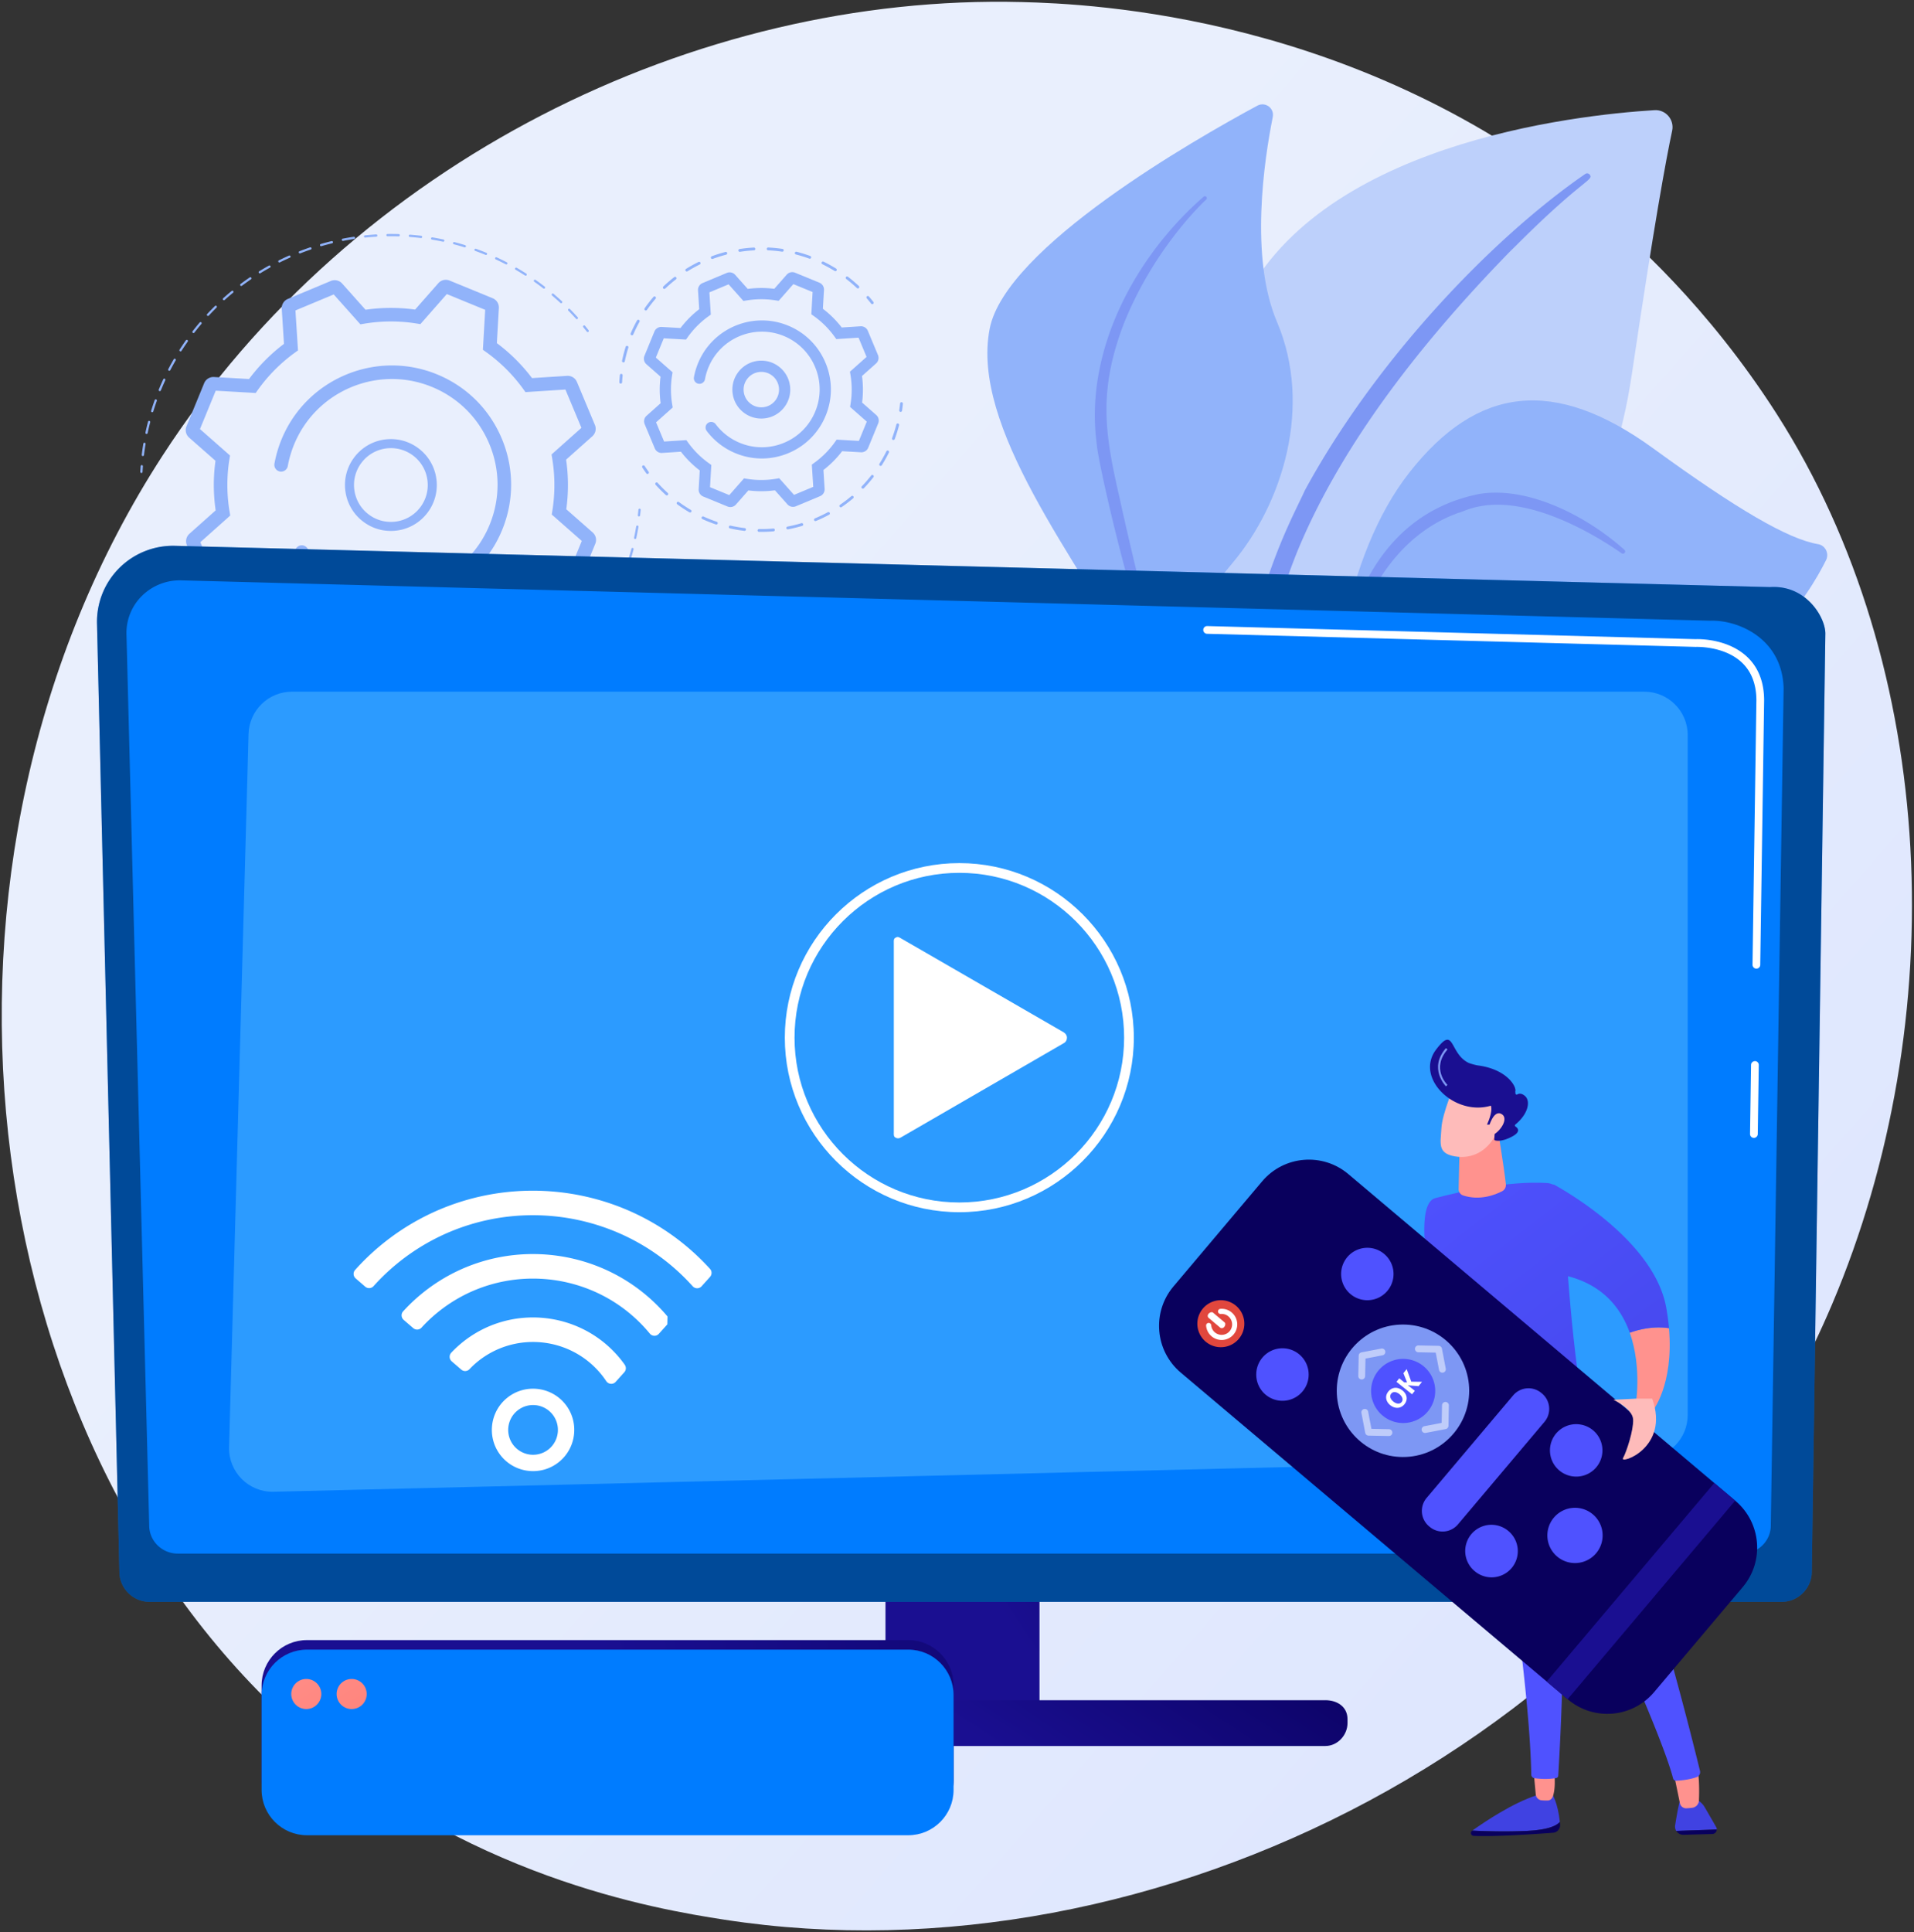 <svg xmlns="http://www.w3.org/2000/svg" width="538" height="543" viewBox="0 0 538 543"><rect x="0" y="0" width="538" height="543" fill="#333333" stroke="none"/><defs><linearGradient id="6yuxa" x1="583.43" x2="180.34" y1="549.84" y2="197.14" gradientUnits="userSpaceOnUse"><stop offset="0" stop-color="#dae3fe"/><stop offset="1" stop-color="#e9effd"/></linearGradient><linearGradient id="6yuxb" x1="348.63" x2="283.11" y1="412.99" y2="455.11" gradientUnits="userSpaceOnUse"><stop offset="0" stop-color="#09005d"/><stop offset="1" stop-color="#1a0f91"/></linearGradient><linearGradient id="6yuxc" x1="317.69" x2="269.72" y1="414.14" y2="485.12" gradientUnits="userSpaceOnUse"><stop offset="0" stop-color="#09005d"/><stop offset="1" stop-color="#1a0f91"/></linearGradient><linearGradient id="6yuxd" x1="2272.46" x2="2297.72" y1="377.13" y2="444.06" gradientUnits="userSpaceOnUse"><stop offset="0" stop-color="#febbba"/><stop offset="1" stop-color="#ff928e"/></linearGradient><linearGradient id="6yuxe" x1="-910.27" x2="-927.27" y1="359.12" y2="428.29" gradientUnits="userSpaceOnUse"><stop offset="0" stop-color="#cb236d"/><stop offset="1" stop-color="#4c246d"/></linearGradient><linearGradient id="6yuxf" x1="-840.4" x2="-815.33" y1="509.5" y2="509.5" gradientUnits="userSpaceOnUse"><stop offset="0" stop-color="#4f52ff"/><stop offset="1" stop-color="#4042e2"/></linearGradient><linearGradient id="6yuxg" x1="-777.57" x2="-766.65" y1="26.07" y2="-79.08" gradientUnits="userSpaceOnUse"><stop offset="0" stop-color="#09005d"/><stop offset="1" stop-color="#1a0f91"/></linearGradient><linearGradient id="6yuxh" x1="-883.8" x2="-872.07" y1="509.56" y2="509.56" gradientUnits="userSpaceOnUse"><stop offset="0" stop-color="#4f52ff"/><stop offset="1" stop-color="#4042e2"/></linearGradient><linearGradient id="6yuxi" x1="-827.84" x2="-816.92" y1="18.46" y2="-87.19" gradientUnits="userSpaceOnUse"><stop offset="0" stop-color="#09005d"/><stop offset="1" stop-color="#1a0f91"/></linearGradient><linearGradient id="6yuxj" x1="-880.43" x2="-872.81" y1="501.47" y2="501.47" gradientUnits="userSpaceOnUse"><stop offset="0" stop-color="#febbba"/><stop offset="1" stop-color="#ff928e"/></linearGradient><linearGradient id="6yuxk" x1="-839.88" x2="-833.53" y1="500.97" y2="500.97" gradientUnits="userSpaceOnUse"><stop offset="0" stop-color="#febbba"/><stop offset="1" stop-color="#ff928e"/></linearGradient><linearGradient id="6yuxl" x1="2333.26" x2="2335.15" y1="482.29" y2="365.48" gradientUnits="userSpaceOnUse"><stop offset="0" stop-color="#4f52ff"/><stop offset="1" stop-color="#4042e2"/></linearGradient><linearGradient id="6yuxm" x1="-824.05" x2="-850.04" y1="403.38" y2="436.94" gradientUnits="userSpaceOnUse"><stop offset="0" stop-color="#09005d"/><stop offset="1" stop-color="#1a0f91"/></linearGradient><linearGradient id="6yuxn" x1="395.45" x2="489.65" y1="328.45" y2="450.44" gradientUnits="userSpaceOnUse"><stop offset="0" stop-color="#4f52ff"/><stop offset="1" stop-color="#4042e2"/></linearGradient><linearGradient id="6yuxo" x1="-820.62" x2="-817.49" y1="343.1" y2="323.82" gradientUnits="userSpaceOnUse"><stop offset="0" stop-color="#febbba"/><stop offset="1" stop-color="#ff928e"/></linearGradient><linearGradient id="6yuxp" x1="-810.91" x2="-831.15" y1="311.84" y2="327.31" gradientUnits="userSpaceOnUse"><stop offset="0" stop-color="#febbba"/><stop offset="1" stop-color="#ff928e"/></linearGradient><linearGradient id="6yuxq" x1="2290.24" x2="2280.6" y1="119.39" y2="76.3" gradientUnits="userSpaceOnUse"><stop offset="0" stop-color="#febbba"/><stop offset="1" stop-color="#ff928e"/></linearGradient><linearGradient id="6yuxr" x1="415.95" x2="510.15" y1="312.63" y2="434.61" gradientUnits="userSpaceOnUse"><stop offset="0" stop-color="#4f52ff"/><stop offset="1" stop-color="#4042e2"/></linearGradient><linearGradient id="6yuxs" x1="2060.59" x2="2085.86" y1="98.12" y2="165.01" gradientUnits="userSpaceOnUse"><stop offset="0" stop-color="#febbba"/><stop offset="1" stop-color="#ff928e"/></linearGradient><linearGradient id="6yuxt" x1="-928.65" x2="-910.4" y1="298.76" y2="322.24" gradientUnits="userSpaceOnUse"><stop offset="0" stop-color="#09005d"/><stop offset="1" stop-color="#1a0f91"/></linearGradient><linearGradient id="6yuxu" x1="-811.35" x2="-831.56" y1="308.55" y2="324.03" gradientUnits="userSpaceOnUse"><stop offset="0" stop-color="#febbba"/><stop offset="1" stop-color="#ff928e"/></linearGradient><linearGradient id="6yuxv" x1="-666.77" x2="-653.69" y1="1102.5" y2="1402.4" gradientUnits="userSpaceOnUse"><stop offset="0" stop-color="#09005d"/><stop offset="1" stop-color="#1a0f91"/></linearGradient><linearGradient id="6yuxw" x1="-643.69" x2="-642.73" y1="1129.24" y2="1151.45" gradientUnits="userSpaceOnUse"><stop offset="0" stop-color="#e1473d"/><stop offset="1" stop-color="#e9605a"/></linearGradient><linearGradient id="6yuxx" x1="-659.73" x2="-658" y1="1178.41" y2="1203.16" gradientUnits="userSpaceOnUse"><stop offset="0" stop-color="#4f52ff"/><stop offset="1" stop-color="#4042e2"/></linearGradient><linearGradient id="6yuxy" x1="-611.07" x2="-608.96" y1="1192.08" y2="1216.78" gradientUnits="userSpaceOnUse"><stop offset="0" stop-color="#4f52ff"/><stop offset="1" stop-color="#4042e2"/></linearGradient><linearGradient id="6yuxz" x1="1042.03" x2="1066.58" y1="1663.38" y2="1666.88" gradientUnits="userSpaceOnUse"><stop offset="0" stop-color="#4f52ff"/><stop offset="1" stop-color="#4042e2"/></linearGradient><linearGradient id="6yuxA" x1="-643.88" x2="-642.8" y1="1227.58" y2="1252.35" gradientUnits="userSpaceOnUse"><stop offset="0" stop-color="#4f52ff"/><stop offset="1" stop-color="#4042e2"/></linearGradient><linearGradient id="6yuxB" x1="-662.63" x2="-661.67" y1="1210.81" y2="1232.96" gradientUnits="userSpaceOnUse"><stop offset="0" stop-color="#4f52ff"/><stop offset="1" stop-color="#4042e2"/></linearGradient><linearGradient id="6yuxC" x1="-662.35" x2="-661.21" y1="1242.21" y2="1268.33" gradientUnits="userSpaceOnUse"><stop offset="0" stop-color="#4f52ff"/><stop offset="1" stop-color="#4042e2"/></linearGradient><linearGradient id="6yuxD" x1="616.09" x2="540.9" y1="407.6" y2="426.81" gradientUnits="userSpaceOnUse"><stop offset="0" stop-color="#09005d"/><stop offset="1" stop-color="#1a0f91"/></linearGradient><linearGradient id="6yuxE" x1="405.76" x2="459.56" y1="389.53" y2="383.29" gradientUnits="userSpaceOnUse"><stop offset="0" stop-color="#4f52ff"/><stop offset="1" stop-color="#4042e2"/></linearGradient><linearGradient id="6yuxF" x1="2335.75" x2="2364.68" y1="386.69" y2="428.49" gradientUnits="userSpaceOnUse"><stop offset="0" stop-color="#febbba"/><stop offset="1" stop-color="#ff928e"/></linearGradient><linearGradient id="6yuxG" x1="379.08" x2="173.21" y1="444.79" y2="486.51" gradientUnits="userSpaceOnUse"><stop offset="0" stop-color="#09005d"/><stop offset="1" stop-color="#1a0f91"/></linearGradient><linearGradient id="6yuxH" x1="75.05" x2="119.87" y1="457.66" y2="532.36" gradientUnits="userSpaceOnUse"><stop offset="0" stop-color="#ff928e"/><stop offset="1" stop-color="#fe7062"/></linearGradient><linearGradient id="6yuxI" x1="84.43" x2="129.25" y1="452.04" y2="526.74" gradientUnits="userSpaceOnUse"><stop offset="0" stop-color="#ff928e"/><stop offset="1" stop-color="#fe7062"/></linearGradient></defs><g><g><g><path fill="url(#6yuxa)" d="M514.92 366.664C462.827 489.325 324.059 558.04 203.719 539.506c-19.582-3.017-73.265-12.001-120.795-54.388-91.498-81.597-111.066-243.17-37.257-357.035C99.386 45.209 195.684-1.77 287.186.58c19.709.506 95.244 3.625 161.626 58.363 9.75 8.04 31.256 27.145 50.637 57.453 45.51 71.17 49.422 170.326 15.472 250.267z"/></g><g><g><path fill="#bdd0fb" d="M348.304 251.267s5.098-50.344 29.902-60.88c24.802-10.536 69.813-13.425 80.495-85.292 6.255-42.075 9.612-60.393 11.32-68.35.666-3.103-1.805-5.986-4.973-5.79-22.413 1.38-95.67 9.44-116.67 56.12-24.894 55.339-.074 164.192-.074 164.192z"/></g><g><path fill="#7d97f4" d="M445.6 48.885c-26.722 18.423-59.269 52.875-78.838 88.955-2.685 6.014-9.914 18.613-15.29 41.933-4.628 19.432-6.166 40.386-5.277 54.496.056.892.824 1.57 1.716 1.513 1.534-.096 1.537-1.733 1.517-1.684-.035-23.92 4.878-53.071 15.039-78.657 12.815-31.373 36.268-60.407 59.79-84.578l2.406-2.369c18.148-18.114 21.457-17.85 20.171-19.432a.921.921 0 0 0-1.233-.177z"/></g></g><g><g><path fill="#91b3fa" d="M362.653 320.148c-1.824 3.874-2.017-60.77-41.82-130.693-18.757-32.949-48.007-69.631-42.647-97.075 4.462-22.84 57.567-53.164 75.257-62.694 2.21-1.19 4.81.726 4.317 3.188-2.429 12.138-6.53 39.469 1.167 57.546 10.145 23.828 1.54 51.032-12.355 67.648s-20.513 27.248-7.378 60.22c13.136 32.973 28.641 90.855 23.459 101.86z"/></g><g><path fill="#7d97f4" d="M338.32 55.284c-19.032 16.58-32.982 42.474-30.227 67.906l.274 2.418c.678 5.641 8.869 43.046 19.284 71.15.13.351.52.53.87.4.594-.22.416-.927.408-.845-4.914-16.654-10.28-38.459-13.935-55.051-4.098-18.018-6.731-30.334.878-50.237 8.713-21.85 23.224-34.99 23.185-34.945a.542.542 0 0 0-.737-.796z"/></g></g><g><g><path fill="#91b3fa" d="M360.636 267.27c-2.239 1.28 12.003-25.259 12.39-48.229.384-22.97 4.236-62.282 23.22-86.362 18.983-24.08 40.565-26.947 68.57-6.585 23.338 16.968 37.824 25.44 46.198 26.822 2.074.343 3.204 2.633 2.263 4.512-5.003 10.005-19.324 33.083-44.704 32.35-32.374-.936-72.235-20.614-83.577-2.692-11.34 17.923-9.477 27.674-9.563 35.988-.086 8.316.022 35.732-14.797 44.196z"/></g><g><path fill="#7d97f4" d="M456.6 154.515c-10.218-9.154-26.65-17.933-40.68-15.719-18.227 3.572-30.022 16.223-36.067 34.667-2.342 7.824-3.273 11.99-4.492 21.524-.098.762 1.027.95 1.188.205.97-4.492 1.921-9.193 3.418-14.073 8.609-31.446 29.09-36.334 29.87-36.998 1.564.101 10.777-7.294 33.61 4.017a99.576 99.576 0 0 1 12.353 7.343l.022.015a.627.627 0 0 0 .777-.981z"/></g></g><g><g><g><g><path fill="#91b3fa" d="M97.415 167.223a33.332 33.332 0 0 0 13.545 2.498c12.879-.335 24.986-8.117 30.182-20.78 3.399-8.282 3.369-17.391-.084-25.65-3.453-8.26-9.916-14.68-18.197-18.078-17.096-7.017-36.713 1.186-43.729 18.282a33.751 33.751 0 0 0-1.997 6.848 1.906 1.906 0 0 0 3.751.672c.37-2.07.967-4.113 1.772-6.074 6.218-15.152 23.604-22.421 38.756-16.203 7.34 3.012 13.068 8.702 16.129 16.022 3.06 7.32 3.087 15.395.074 22.735-6.217 15.151-23.601 22.42-38.756 16.203a29.665 29.665 0 0 1-12.512-9.684 1.904 1.904 0 1 0-3.053 2.28 33.474 33.474 0 0 0 14.119 10.93zm39.288 18.14l-10.76 4.498-7.489-8.401-1.037.174a45.596 45.596 0 0 1-14.795.053l-1.039-.167-7.428 8.445-10.79-4.427.645-11.229-.856-.61a45.605 45.605 0 0 1-10.493-10.432l-.616-.852-11.231.72-4.499-10.761 8.401-7.489-.174-1.037a45.603 45.603 0 0 1-.053-14.795l.167-1.038-8.445-7.43 4.427-10.788 11.229.644.61-.856A45.602 45.602 0 0 1 82.91 99.092l.852-.616-.719-11.23 10.76-4.5 7.489 8.401 1.037-.173a45.564 45.564 0 0 1 14.795-.054l1.039.167 7.428-8.445 10.79 4.427-.645 11.229.856.61a45.595 45.595 0 0 1 10.493 10.432l.616.852 11.231-.718 4.499 10.76-8.401 7.488.174 1.037c.823 4.916.84 9.894.053 14.796l-.167 1.038 8.445 7.428-4.427 10.79-11.229-.645-.61.856a45.607 45.607 0 0 1-10.432 10.493l-.852.616zm-13.126 7.57a2.804 2.804 0 0 0 3.172.72l12.087-5.053a2.803 2.803 0 0 0 1.715-2.764l-.631-9.862a49.398 49.398 0 0 0 9.826-9.884l9.86.566c1.197.07 2.3-.629 2.753-1.734l4.973-12.119a2.803 2.803 0 0 0-.742-3.169l-7.415-6.522a49.391 49.391 0 0 0-.05-13.936l7.377-6.576a2.804 2.804 0 0 0 .72-3.173l-5.053-12.086a2.802 2.802 0 0 0-2.764-1.716l-9.863.631a49.392 49.392 0 0 0-9.883-9.826l.566-9.86a2.803 2.803 0 0 0-1.735-2.753l-12.118-4.973a2.802 2.802 0 0 0-3.169.742l-6.522 7.415a49.425 49.425 0 0 0-13.936.05l-6.577-7.376a2.805 2.805 0 0 0-3.172-.721l-12.087 5.053a2.803 2.803 0 0 0-1.716 2.765l.632 9.862a49.366 49.366 0 0 0-9.826 9.884l-9.86-.567a2.807 2.807 0 0 0-2.753 1.735l-4.973 12.118a2.803 2.803 0 0 0 .742 3.169l7.415 6.522a49.381 49.381 0 0 0 .05 13.937l-7.377 6.576a2.805 2.805 0 0 0-.72 3.172l5.053 12.087a2.803 2.803 0 0 0 2.764 1.716l9.863-.632a49.37 49.37 0 0 0 9.883 9.826l-.566 9.86a2.803 2.803 0 0 0 1.734 2.753l12.12 4.973a2.803 2.803 0 0 0 3.168-.742l6.522-7.415a49.38 49.38 0 0 0 13.937-.05l6.576 7.377z"/></g></g><g><g><path fill="#91b3fa" d="M101.541 130.144a10.305 10.305 0 0 1 8.07-4.2c2.326-.06 4.546.642 6.422 2.028a10.295 10.295 0 0 1 4.087 6.797c.41 2.737-.27 5.47-1.916 7.695a10.305 10.305 0 0 1-8.07 4.199c-2.325.06-4.546-.641-6.422-2.028a10.293 10.293 0 0 1-4.087-6.796c-.41-2.737.27-5.47 1.916-7.695zm.661 16.534c2.335 1.726 5.1 2.6 7.998 2.524a12.83 12.83 0 0 0 10.046-5.228 12.815 12.815 0 0 0 2.386-9.582 12.817 12.817 0 0 0-5.09-8.462 12.773 12.773 0 0 0-7.997-2.524 12.828 12.828 0 0 0-10.046 5.227 12.816 12.816 0 0 0-2.386 9.582 12.816 12.816 0 0 0 5.09 8.463z"/></g></g><g><g><g><path fill="#91b3fa" d="M52.01 176.412a.317.317 0 0 0 .253-.497 68.654 68.654 0 0 1-.88-1.312.318.318 0 0 0-.532.348c.29.444.587.885.888 1.324.064.092.167.14.27.137z"/></g></g><g><g><path fill="#91b3fa" d="M178.47 151.478a.318.318 0 0 0 .377-.243c.226-1.044.43-2.108.607-3.16a.318.318 0 1 0-.626-.106 70.219 70.219 0 0 1-.6 3.132.317.317 0 0 0 .242.377zm-1.666 6.186a.318.318 0 0 0 .398-.208c.32-1.019.621-2.059.894-3.092a.318.318 0 0 0-.614-.163 70.195 70.195 0 0 1-.886 3.065.318.318 0 0 0 .208.398zm-2.227 6.007a.319.319 0 0 0 .416-.17c.413-.989.809-1.997 1.174-2.998a.317.317 0 1 0-.596-.217c-.362.991-.754 1.99-1.164 2.97a.317.317 0 0 0 .17.415zm-2.77 5.778a.317.317 0 0 0 .43-.132c.501-.944.987-1.912 1.444-2.877a.318.318 0 0 0-.574-.271 69.513 69.513 0 0 1-1.43 2.85.318.318 0 0 0 .13.43zm-3.284 5.502a.318.318 0 0 0 .44-.092 71.114 71.114 0 0 0 1.7-2.734.318.318 0 0 0-.547-.323 70.06 70.06 0 0 1-1.685 2.709.318.318 0 0 0 .092.44zm-112.647 6.566a.318.318 0 0 0 .236-.52 69.356 69.356 0 0 1-1.984-2.498.318.318 0 0 0-.506.384c.645.851 1.318 1.699 2.001 2.52a.318.318 0 0 0 .253.114zm108.879-1.383a.315.315 0 0 0 .446-.052 71.015 71.015 0 0 0 1.94-2.57.318.318 0 0 0-.516-.37 70.818 70.818 0 0 1-1.922 2.547.317.317 0 0 0 .052.445zm-104.793 6.018a.315.315 0 0 0 .448 0 .317.317 0 0 0 0-.449 70.099 70.099 0 0 1-2.203-2.304.318.318 0 0 0-.47.428 69.93 69.93 0 0 0 2.225 2.325zm100.577-1.197a.318.318 0 0 0 .449-.012 69.848 69.848 0 0 0 2.161-2.383.317.317 0 1 0-.48-.416 70.23 70.23 0 0 1-2.142 2.362.318.318 0 0 0 .012.449zm-95.613 5.605a.316.316 0 0 0 .194-.561 70.534 70.534 0 0 1-2.404-2.094.317.317 0 1 0-.427.469c.79.72 1.606 1.431 2.425 2.113a.316.316 0 0 0 .212.073zm90.978-1.19a.316.316 0 0 0 .448.03c.8-.702 1.597-1.433 2.368-2.175a.317.317 0 1 0-.44-.457 69.632 69.632 0 0 1-2.347 2.154.317.317 0 0 0-.029.448zm-85.875 5.064a.317.317 0 0 0 .172-.58 73.051 73.051 0 0 1-2.585-1.872.317.317 0 1 0-.383.507 73.164 73.164 0 0 0 2.607 1.889c.058.039.124.057.189.056zm80.857-1.093a.317.317 0 0 0 .443.07 69.532 69.532 0 0 0 2.558-1.949.317.317 0 1 0-.396-.495 68.996 68.996 0 0 1-2.535 1.93.318.318 0 0 0-.07.444zm-75.59 4.45a.318.318 0 0 0 .312-.553 69.537 69.537 0 0 1-2.742-1.631.318.318 0 0 0-.337.539c.907.567 1.838 1.12 2.767 1.644zm70.227-.956a.318.318 0 0 0 .435.11 70.2 70.2 0 0 0 2.726-1.705.318.318 0 0 0-.349-.53 68.61 68.61 0 0 1-2.701 1.69c-.151.09-.2.284-.111.435zm-64.484 3.858a.317.317 0 0 0 .26-.58 69.822 69.822 0 0 1-2.878-1.373.318.318 0 0 0-.287.567c.953.482 1.93.948 2.905 1.386zm58.823-.869a.318.318 0 0 0 .423.15c.964-.459 1.93-.947 2.871-1.449a.318.318 0 0 0-.3-.56c-.932.498-1.89.981-2.844 1.436a.318.318 0 0 0-.15.423zm-52.839 3.233a.316.316 0 0 0 .404-.198.318.318 0 0 0-.198-.403 68.797 68.797 0 0 1-2.992-1.103.317.317 0 1 0-.233.59c.996.394 2.012.768 3.02 1.114zm46.927-.773a.318.318 0 0 0 .408.189 70.92 70.92 0 0 0 2.992-1.182.317.317 0 1 0-.247-.585c-.973.41-1.971.804-2.964 1.17a.318.318 0 0 0-.189.408zm-40.666 2.587a.317.317 0 0 0 .066-.626 69.655 69.655 0 0 1-3.08-.824.317.317 0 1 0-.178.61c1.027.3 2.073.58 3.109.831.027.007.056.01.083.009zm34.555-.674a.318.318 0 0 0 .39.224 70.693 70.693 0 0 0 3.087-.904.318.318 0 0 0-.193-.606c-1.004.32-2.034.622-3.06.897a.318.318 0 0 0-.224.39zm-28.323 1.895a.318.318 0 0 0 .093-.628 69.518 69.518 0 0 1-3.143-.538.318.318 0 0 0-.121.624c1.05.204 2.117.387 3.171.542zm22.063-.544a.318.318 0 0 0 .367.259 70.874 70.874 0 0 0 3.157-.622.317.317 0 1 0-.137-.62 71.25 71.25 0 0 1-3.128.616.318.318 0 0 0-.259.367zm-15.662 1.193h.027a.318.318 0 0 0 .008-.634 69.99 69.99 0 0 1-3.179-.25.318.318 0 1 0-.064.632c1.066.109 2.145.193 3.208.252zm9.63-.123l.017-.001a70.148 70.148 0 0 0 3.2-.333.318.318 0 0 0 .275-.355.322.322 0 0 0-.355-.275 70.095 70.095 0 0 1-3.171.33.318.318 0 0 0 .033.634zm-6.413.228c.84.009 1.685.002 2.513-.02.236-.002.47-.013.705-.022a.317.317 0 0 0-.02-.634h-.003c-.233.008-.454.016-.699.021a70.62 70.62 0 0 1-2.49.02c-.182-.01-.319.14-.32.315a.317.317 0 0 0 .314.32z"/></g></g><g><g><path fill="#91b3fa" d="M179.613 145.139a.318.318 0 0 0 .307-.28 74.52 74.52 0 0 0 .174-1.584.318.318 0 0 0-.632-.062 69.6 69.6 0 0 1-.173 1.57.317.317 0 0 0 .324.356z"/></g></g></g><g><g><g><path fill="#91b3fa" d="M165.203 93.32a.317.317 0 0 0 .241-.513c-.327-.418-.66-.833-.997-1.244a.317.317 0 1 0-.491.403c.334.408.664.819.989 1.232a.317.317 0 0 0 .258.122z"/></g></g><g><g><path fill="#91b3fa" d="M112.053 66.424a70.793 70.793 0 0 0-3.138-.024.318.318 0 0 1-.013-.635h.003a70.802 70.802 0 0 1 3.167.024.317.317 0 0 1 0 .635h-.019zm-9.751.065a.317.317 0 0 1 .283-.349 70.969 70.969 0 0 1 3.156-.258c.173-.019.325.123.336.298a.317.317 0 0 1-.298.336c-1.038.062-2.091.148-3.128.256l-.025.002a.318.318 0 0 1-.324-.285zm16.009.405a70.089 70.089 0 0 0-3.124-.305.318.318 0 0 1-.293-.34c.014-.175.16-.3.34-.293a70.24 70.24 0 0 1 3.153.308.317.317 0 1 1-.076.63zm-22.239.556a.318.318 0 0 1 .25-.373 71.044 71.044 0 0 1 3.121-.538.317.317 0 1 1 .094.628 70.7 70.7 0 0 0-3.092.534.317.317 0 0 1-.373-.25zm28.43.474a69.31 69.31 0 0 0-3.084-.585.317.317 0 1 1 .104-.626c1.034.172 2.08.37 3.112.59a.318.318 0 1 1-.133.621zm-34.548 1.039a.317.317 0 0 1 .216-.394 70.352 70.352 0 0 1 3.06-.814.318.318 0 0 1 .15.617 70.86 70.86 0 0 0-3.033.807.317.317 0 0 1-.393-.216zm40.62.545c-1-.31-2.015-.6-3.018-.86a.318.318 0 0 1 .16-.615c1.012.264 2.037.556 3.045.868a.318.318 0 0 1-.187.607zm-46.579 1.507a.317.317 0 0 1 .18-.41 71.1 71.1 0 0 1 2.975-1.085.317.317 0 1 1 .204.601c-.985.335-1.977.696-2.948 1.075a.317.317 0 0 1-.41-.18zm52.483.618a69.018 69.018 0 0 0-2.928-1.13.318.318 0 0 1 .215-.597c.986.355 1.98.739 2.955 1.14a.317.317 0 1 1-.242.587zm-58.232 1.96a.318.318 0 0 1 .142-.425c.94-.468 1.904-.921 2.865-1.347a.318.318 0 0 1 .257.58c-.953.422-1.908.872-2.838 1.335a.318.318 0 0 1-.426-.142zm63.92.69a70.267 70.267 0 0 0-2.814-1.388.317.317 0 1 1 .268-.576c.95.443 1.906.915 2.84 1.402a.317.317 0 1 1-.293.563zm-69.413 2.395a.317.317 0 0 1 .103-.437 69.829 69.829 0 0 1 2.732-1.599.317.317 0 1 1 .308.555 70.084 70.084 0 0 0-2.707 1.584.317.317 0 0 1-.437-.104zm74.84.757a70.36 70.36 0 0 0-2.678-1.636.318.318 0 0 1 .319-.55 71 71 0 0 1 2.703 1.651.318.318 0 0 1-.343.535zm-80.033 2.81a.317.317 0 0 1 .064-.445 69.299 69.299 0 0 1 2.576-1.839.317.317 0 1 1 .357.525c-.863.588-1.722 1.2-2.552 1.822a.317.317 0 0 1-.444-.064zm85.163.813a70.5 70.5 0 0 0-2.526-1.87.318.318 0 1 1 .366-.518 70.829 70.829 0 0 1 2.549 1.886.318.318 0 0 1-.39.502zm-90.01 3.206a.318.318 0 0 1 .023-.449 70.84 70.84 0 0 1 2.399-2.062.318.318 0 0 1 .403.49 69.585 69.585 0 0 0-2.377 2.045.318.318 0 0 1-.449-.024zm94.794.853a70.574 70.574 0 0 0-2.347-2.083.318.318 0 0 1 .411-.484c.801.68 1.598 1.386 2.369 2.101a.318.318 0 1 1-.432.466zm-99.262 3.588a.318.318 0 0 1-.017-.448 72.374 72.374 0 0 1 2.206-2.272.318.318 0 0 1 .446.452 71.217 71.217 0 0 0-2.186 2.252.316.316 0 0 1-.449.016zm103.665.882a70.09 70.09 0 0 0-2.15-2.285.317.317 0 1 1 .452-.445 70.634 70.634 0 0 1 2.17 2.305.317.317 0 1 1-.472.425zM54.19 93.53a.318.318 0 0 1-.056-.445 71.332 71.332 0 0 1 1.994-2.46.317.317 0 1 1 .484.41 70.664 70.664 0 0 0-1.976 2.439.316.316 0 0 1-.446.056zm-3.615 5.17a.318.318 0 0 1-.096-.44 72.448 72.448 0 0 1 1.77-2.627.318.318 0 0 1 .52.366 71.26 71.26 0 0 0-1.755 2.604.317.317 0 0 1-.439.096zm-3.14 5.467a.317.317 0 0 1-.135-.428c.486-.931 1-1.865 1.528-2.775a.317.317 0 1 1 .55.319 69.976 69.976 0 0 0-1.515 2.75.318.318 0 0 1-.429.134zm-2.637 5.729a.317.317 0 0 1-.173-.415c.399-.969.827-1.945 1.272-2.901a.318.318 0 0 1 .576.268 68.716 68.716 0 0 0-1.26 2.875.318.318 0 0 1-.415.173zm-2.108 5.942a.317.317 0 0 1-.21-.397c.312-1.007.65-2.017 1.005-3.004a.317.317 0 1 1 .598.215c-.352.978-.687 1.979-.996 2.977a.318.318 0 0 1-.397.209zm-1.562 6.109a.318.318 0 0 1-.245-.377c.219-1.028.464-2.065.73-3.082a.318.318 0 0 1 .614.16 69.81 69.81 0 0 0-.723 3.054.318.318 0 0 1-.376.245zm-1.006 6.223a.318.318 0 0 1-.277-.353c.126-1.045.277-2.1.449-3.135a.317.317 0 1 1 .626.104 71.216 71.216 0 0 0-.445 3.107.318.318 0 0 1-.353.277z"/></g></g><g><g><path fill="#91b3fa" d="M39.76 132.925a.318.318 0 0 0 .31-.3c.026-.526.06-1.051.099-1.577a.317.317 0 0 0-.634-.047c-.04.53-.073 1.06-.1 1.59a.317.317 0 0 0 .3.334h.026z"/></g></g></g></g><g><g><g><path fill="#91b3fa" d="M206.784 127.386a19.347 19.347 0 0 0 7.862 1.456 19.387 19.387 0 0 0 6.982-1.505 19.268 19.268 0 0 0 10.462-10.531 19.268 19.268 0 0 0-.049-14.844 19.267 19.267 0 0 0-10.53-10.461c-9.895-4.06-21.247.687-25.306 10.58a19.498 19.498 0 0 0-1.155 3.962 1.578 1.578 0 0 0 3.106.556c.202-1.131.528-2.248.968-3.32 3.399-8.285 12.905-12.258 21.189-8.86a16.135 16.135 0 0 1 8.817 8.76 16.132 16.132 0 0 1 .04 12.429 16.134 16.134 0 0 1-8.759 8.818 16.123 16.123 0 0 1-12.429.04 16.209 16.209 0 0 1-6.84-5.293 1.578 1.578 0 0 0-2.528 1.887 19.363 19.363 0 0 0 8.17 6.326zm21.811 9.432l-5.402 2.258-4.167-4.674-.859.144a25.229 25.229 0 0 1-8.177.03l-.86-.139-4.132 4.7-5.417-2.223.358-6.249-.708-.505a25.216 25.216 0 0 1-5.8-5.765l-.51-.706-6.25.4-2.258-5.402 4.675-4.167-.144-.859a25.21 25.21 0 0 1-.03-8.176l.138-.86-4.699-4.134 2.224-5.417 6.248.359.505-.709a25.21 25.21 0 0 1 5.765-5.8l.705-.51-.4-6.249 5.403-2.258 4.167 4.674.858-.143a25.215 25.215 0 0 1 8.177-.03l.86.138 4.134-4.699 5.416 2.223-.359 6.248.71.506a25.208 25.208 0 0 1 5.799 5.765l.51.705 6.249-.4 2.259 5.402-4.675 4.167.144.859c.454 2.716.465 5.468.03 8.177l-.139.86 4.7 4.133-2.223 5.417-6.249-.359-.505.71a25.209 25.209 0 0 1-5.765 5.798l-.706.51zm-7.248 4.929a2.086 2.086 0 0 0 2.356.536l6.815-2.85a2.08 2.08 0 0 0 1.275-2.056l-.339-5.288a28.323 28.323 0 0 0 5.259-5.29l5.289.304a2.08 2.08 0 0 0 2.046-1.288l2.804-6.832a2.086 2.086 0 0 0-.552-2.355l-3.977-3.5c.32-2.475.31-4.977-.027-7.458l3.957-3.527c.663-.591.878-1.54.535-2.36l-2.848-6.81a2.092 2.092 0 0 0-2.054-1.277l-5.291.34a28.337 28.337 0 0 0-5.29-5.26l.304-5.288a2.083 2.083 0 0 0-1.29-2.047l-6.83-2.803a2.086 2.086 0 0 0-2.355.551l-3.499 3.977a28.366 28.366 0 0 0-7.458.027l-3.528-3.956a2.079 2.079 0 0 0-2.359-.536l-6.812 2.848a2.085 2.085 0 0 0-1.275 2.055l.338 5.29a28.34 28.34 0 0 0-5.259 5.29l-5.29-.304a2.089 2.089 0 0 0-2.045 1.29l-2.803 6.83a2.085 2.085 0 0 0 .551 2.355l3.978 3.5c-.32 2.475-.31 4.977.027 7.458l-3.957 3.527a2.084 2.084 0 0 0-.535 2.36l2.847 6.812c.345.822 1.176 1.35 2.058 1.275l5.288-.338a28.365 28.365 0 0 0 5.29 5.258l-.304 5.289a2.084 2.084 0 0 0 1.288 2.046l6.831 2.803a2.085 2.085 0 0 0 2.354-.55l3.5-3.978c2.477.319 4.977.31 7.459-.027l3.528 3.957z"/></g></g><g><g><path fill="#91b3fa" d="M213.873 104.514a4.928 4.928 0 0 1 3.085.974 4.984 4.984 0 0 1 1.043 6.963 4.953 4.953 0 0 1-3.878 2.018 4.927 4.927 0 0 1-3.085-.974 4.945 4.945 0 0 1-1.964-3.266 4.946 4.946 0 0 1 .92-3.697 4.954 4.954 0 0 1 3.88-2.018zm-4.711 11.518a8.054 8.054 0 0 0 5.043 1.59 8.086 8.086 0 0 0 6.333-3.295c2.667-3.606 1.902-8.71-1.704-11.376a8.053 8.053 0 0 0-5.043-1.591 8.088 8.088 0 0 0-6.333 3.296 8.08 8.08 0 0 0-1.504 6.041 8.08 8.08 0 0 0 3.208 5.335z"/></g></g><g><g><g><path fill="#91b3fa" d="M182.01 133.194a.394.394 0 0 0 .308-.627 39.819 39.819 0 0 1-1.109-1.605.394.394 0 1 0-.66.432c.363.554.74 1.1 1.132 1.638.08.109.205.165.33.162z"/></g></g><g><g><path fill="#91b3fa" d="M250.991 123.627a.394.394 0 0 1-.232-.507c.465-1.254.87-2.545 1.203-3.839a.395.395 0 0 1 .764.196 39.71 39.71 0 0 1-1.228 3.918.394.394 0 0 1-.507.232zm-3.668 7.243a.394.394 0 0 1-.124-.544 39.515 39.515 0 0 0 1.966-3.512.395.395 0 0 1 .707.35 40.355 40.355 0 0 1-2.006 3.583.395.395 0 0 1-.543.123zm-5.06 6.35a.394.394 0 0 1-.012-.557 39.607 39.607 0 0 0 2.634-3.042.394.394 0 1 1 .622.485 40.365 40.365 0 0 1-2.687 3.103.392.392 0 0 1-.557.012zm-55.095 1.906a39.987 39.987 0 0 1-2.9-2.906.395.395 0 0 1 .586-.528 39.023 39.023 0 0 0 2.843 2.848.394.394 0 1 1-.529.586zm48.85 3.279a.394.394 0 0 1 .103-.548 39.053 39.053 0 0 0 3.199-2.438.395.395 0 0 1 .51.601 39.743 39.743 0 0 1-3.264 2.488.395.395 0 0 1-.548-.103zm-42.239 1.572a40.677 40.677 0 0 1-3.428-2.258.395.395 0 0 1 .466-.637 39.756 39.756 0 0 0 3.362 2.216.394.394 0 1 1-.4.68zm35.062 2.22a.395.395 0 0 1 .214-.516 39.22 39.22 0 0 0 3.632-1.73.395.395 0 0 1 .376.695 40.47 40.47 0 0 1-3.706 1.764.396.396 0 0 1-.516-.213zm-27.603 1.19a40.12 40.12 0 0 1-3.817-1.512.395.395 0 0 1 .328-.718 39.249 39.249 0 0 0 3.742 1.482.395.395 0 0 1-.253.748zm19.803 1.06c-.041-.214.1-.421.314-.462a39.67 39.67 0 0 0 3.909-.954.394.394 0 1 1 .226.755c-1.307.39-2.648.719-3.988.974a.395.395 0 0 1-.461-.313zm-11.803.743a40.017 40.017 0 0 1-4.046-.695.395.395 0 1 1 .174-.77c1.3.294 2.635.523 3.966.682a.394.394 0 0 1-.094.783zm4.096.276a.395.395 0 0 1-.388-.4c.003-.219.179-.379.4-.39 1.345.023 2.7-.024 4.023-.14a.39.39 0 0 1 .426.359.394.394 0 0 1-.358.427 39.94 39.94 0 0 1-4.103.144z"/></g></g><g><g><path fill="#91b3fa" d="M253.17 115.754a.395.395 0 0 0 .38-.336c.097-.657.178-1.316.243-1.975a.395.395 0 0 0-.785-.078 40.154 40.154 0 0 1-.24 1.937.395.395 0 0 0 .402.452z"/></g></g></g><g><g><g><path fill="#91b3fa" d="M245.191 85.479a.394.394 0 0 0 .3-.637 39.641 39.641 0 0 0-1.267-1.537.395.395 0 0 0-.596.517c.428.493.842.995 1.242 1.506.08.102.201.154.321.151z"/></g></g><g><g><path fill="#91b3fa" d="M207.548 70.438a.395.395 0 0 1 .33-.451 40.531 40.531 0 0 1 4.016-.418.397.397 0 0 1 .415.373.395.395 0 0 1-.373.415c-1.313.07-2.638.208-3.938.41a.394.394 0 0 1-.45-.33zm12.287.293a39.372 39.372 0 0 0-3.94-.386.394.394 0 0 1-.375-.413.387.387 0 0 1 .412-.375c1.34.063 2.693.196 4.02.394a.394.394 0 1 1-.117.78zm-19.997 1.793a.394.394 0 0 1 .232-.507 40.48 40.48 0 0 1 3.852-1.211.394.394 0 1 1 .198.763c-1.27.331-2.541.73-3.776 1.188a.394.394 0 0 1-.507-.233zm27.66.164a39.104 39.104 0 0 0-3.782-1.173.394.394 0 1 1 .195-.764c1.3.331 2.598.734 3.858 1.196a.395.395 0 0 1-.271.741zm-34.793 3.427a.394.394 0 0 1 .125-.544 39.79 39.79 0 0 1 3.53-1.96.395.395 0 0 1 .348.708 38.958 38.958 0 0 0-3.46 1.921.396.396 0 0 1-.543-.125zm41.902.038a39.4 39.4 0 0 0-3.467-1.913.395.395 0 0 1 .346-.71 40.18 40.18 0 0 1 3.537 1.953.394.394 0 1 1-.416.67zm-48.163 4.917a.394.394 0 0 1 .014-.558c.97-.925 2-1.81 3.06-2.632a.394.394 0 1 1 .483.623 39.248 39.248 0 0 0-3 2.58.393.393 0 0 1-.557-.013zm54.44-.102a39.76 39.76 0 0 0-3.018-2.564.394.394 0 1 1 .48-.626 40.64 40.64 0 0 1 3.077 2.615.395.395 0 0 1-.54.575zm-59.58 6.216a.394.394 0 0 1-.097-.549 40.758 40.758 0 0 1 2.472-3.193.393.393 0 1 1 .599.513 40 40 0 0 0-2.425 3.132.393.393 0 0 1-.549.097zm-3.82 7.017a.394.394 0 0 1-.206-.519 40.081 40.081 0 0 1 1.786-3.623.395.395 0 0 1 .69.385 39.426 39.426 0 0 0-1.752 3.55.394.394 0 0 1-.519.207zm-2.326 7.641a.394.394 0 0 1-.307-.465c.272-1.316.614-2.63 1.018-3.91a.394.394 0 1 1 .752.237 39.253 39.253 0 0 0-.997 3.832.394.394 0 0 1-.466.306z"/></g></g><g><g><path fill="#91b3fa" d="M174.484 107.803a.395.395 0 0 0 .384-.374c.033-.649.083-1.298.149-1.946a.395.395 0 0 0-.785-.08 39.652 39.652 0 0 0-.152 1.986.394.394 0 0 0 .404.414z"/></g></g></g></g></g><g><path fill="url(#6yuxb)" d="M248.901 484.828V441.54h43.289v43.288z"/></g><g><path fill="#007cff" d="M33.563 441.694c0 4.661 3.818 8.475 8.484 8.475h458.74c4.665 0 8.483-3.814 8.483-8.475l3.817-263.626c0-4.66-5.492-13.761-15.557-13.077L49.2 153.39a21.4 21.4 0 0 0-15.661 6.233 21.356 21.356 0 0 0-6.275 15.63z"/></g><g opacity=".4"><path d="M33.563 441.694c0 4.661 3.818 8.475 8.484 8.475h458.74c4.665 0 8.483-3.814 8.483-8.475l3.817-263.626c0-4.66-5.492-13.761-15.557-13.077L49.2 153.39a21.4 21.4 0 0 0-15.661 6.233 21.356 21.356 0 0 0-6.275 15.63z"/></g><g><path fill="#007cff" d="M41.939 428.715c0 4.34 3.611 7.891 8.026 7.891h439.76c4.413 0 8.025-3.55 8.025-7.891l3.602-235.328c-.424-14.161-13.05-19.251-20.705-18.95L50.95 163.1a15.14 15.14 0 0 0-11.002 4.306 14.625 14.625 0 0 0-4.4 10.812z"/></g><g><path fill="#fff" d="M492.997 319.78h-.017a1.088 1.088 0 0 1-1.071-1.104l.285-19.409c.008-.6.501-1.036 1.103-1.071a1.088 1.088 0 0 1 1.071 1.104l-.285 19.408a1.088 1.088 0 0 1-1.086 1.072z"/></g><g><path fill="#fff" d="M493.696 272.218h-.017a1.088 1.088 0 0 1-1.071-1.104l1.091-74.335c-.02-4.442-1.37-7.99-4.011-10.52-4.921-4.715-12.73-4.471-13.063-4.461l-137.332-3.683a1.087 1.087 0 1 1 .06-2.173l137.254 3.682c.852-.04 9.1-.191 14.586 5.065 3.083 2.954 4.658 7.026 4.681 12.1l-1.092 74.358a1.087 1.087 0 0 1-1.086 1.071z"/></g><g><path fill="url(#6yuxc)" d="M372.549 477.809H168.886c-4.015 0-7.27 2.965-7.27 6.98 0 3.412 2.767 5.89 6.18 5.89h204.753c3.413 0 6.218-3.041 6.218-6.454v-1.09c0-3.414-2.805-5.326-6.218-5.326z"/></g><g><path fill="#2c9bff" d="M76.895 419.225l385.589-9.387c6.625-.161 11.911-5.578 11.911-12.205V206.591c0-6.743-5.466-12.21-12.208-12.21H82.07c-6.613 0-12.024 5.266-12.204 11.876l-5.473 200.43c-.19 6.987 5.514 12.708 12.502 12.538z"/></g><g><g><path fill="#fff" d="M298.987 290.11l-46.008-26.563c-.537-.31-.766-.31-1.302 0-.537.31-.436.883-.436 1.502v53.127c0 .62-.101 1.192.436 1.501.536.31.981.31 1.518 0l45.9-26.563c.537-.31.813-.882.813-1.502s-.384-1.192-.92-1.501z"/></g><g><g><path fill="#fff" d="M315.974 291.612c0 25.541-20.78 46.321-46.32 46.321-25.542 0-46.32-20.78-46.32-46.32 0-25.542 20.778-46.321 46.32-46.321 25.54 0 46.32 20.779 46.32 46.32zm2.731 0c0-27.047-22.005-49.051-49.052-49.051s-49.051 22.004-49.051 49.051 22.004 49.052 49.051 49.052 49.052-22.005 49.052-49.052z"/></g></g></g><g><g><g><g><path fill="url(#6yuxd)" d="M379.098 389.162l7.976 3.89c7.044-.677 12.472-2.868 16.641-5.648-2.509-6.24-5.057-9.94-7.059-12.109-6.557 9.223-17.558 13.867-17.558 13.867z"/></g><g><path fill="url(#6yuxe)" d="M416.65 369.851l-11.711-18.308c-.768 10.326-4.257 18.09-8.283 23.752 2.002 2.169 4.55 5.87 7.059 12.109 10.404-6.937 12.934-17.553 12.934-17.553z"/></g></g><g><path fill="url(#6yuxf)" d="M429.103 514.55c-5.839.268-11.49.099-15.262-.095 3.435-2.445 11.35-7.765 17.972-9.883l4.546-.272s1.54 2.343 2.09 7.704c-.753.94-2.956 2.251-9.346 2.545z"/></g><g><path fill="url(#6yuxg)" d="M413.793 514.489l.047-.034c3.773.194 9.424.363 15.262.094 6.39-.294 8.593-1.605 9.347-2.545.025.247.051.493.072.752a2.129 2.129 0 0 1-1.956 2.299c-4.781.362-16.636 1.18-22.353.88-.754-.039-1.034-1.008-.419-1.446z"/></g><g><path fill="url(#6yuxh)" d="M470.858 512.987c.428-2.74 1.113-6.703 1.643-7.716.831-1.59 3.676 0 3.676 0s1.997.931 2.916 2.484c.586.989 2.206 3.804 3.304 5.715.126.22.179.454.172.68l-11.39.4a2.276 2.276 0 0 1-.321-1.563z"/></g><g><path fill="url(#6yuxi)" d="M482.569 514.15a1.298 1.298 0 0 1-1.262 1.262l-8.115.223a2.29 2.29 0 0 1-2.014-1.086z"/></g><g><path fill="url(#6yuxj)" d="M469.988 496.162c.098.329 1.57 7.464 2.214 10.596a1.788 1.788 0 0 0 1.84 1.428 20.852 20.852 0 0 0 1.631-.143 2.159 2.159 0 0 0 1.878-2.058c.105-2.743.156-8.01-.851-10.05-1.39-2.816-6.712.227-6.712.227z"/></g><g><path fill="url(#6yuxk)" d="M437.252 498.205c-.631-.02.252 3.26-.703 6.483-.215.727-.76 1.297-1.517 1.307a18.226 18.226 0 0 1-1.665-.05 1.83 1.83 0 0 1-1.686-1.65l-.777-8.36z"/></g><g><path fill="url(#6yuxl)" d="M419.595 409.33c.281 1.372 10.227 59.381 10.83 89.398.011.503.381.926.88.995 1.262.176 3.72.402 6.105-.04a.72.72 0 0 0 .593-.66c.348-5.595 3.143-52.89-.28-75.153 0 0 28.277 59.515 32.564 75.925.104.4.47.668.883.646 1.21-.064 3.73-.282 5.73-1.018a1.498 1.498 0 0 0 .944-1.759c-2.395-9.821-19.179-77.485-30.575-92.393z"/></g><g><path fill="url(#6yuxm)" d="M437.723 424.241a.371.371 0 0 0 .266-.63l-3.787-3.873a.371.371 0 1 0-.53.52l3.786 3.871a.37.37 0 0 0 .265.112z"/></g><g><path fill="url(#6yuxn)" d="M403.43 336.703c7.264-1.903 20.663-4.883 31.329-4.247 2.449.146 4.412 2.083 4.551 4.533 1.611 28.407 3.813 53.615 7.96 68.282-9.32 3.687-18.56 5.398-27.675 4.059-6.83-14.627-12.8-31.513-17.9-50.69 0 0-2.994-15.295-.087-20.393.453-.795 1.05-1.342 1.822-1.544z"/></g><g><path fill="url(#6yuxo)" d="M420.901 316.804s1.834 10.943 2.381 16.003c.09.823-.341 1.6-1.076 1.978-2.005 1.032-6.284 2.695-10.948 1.17-.768-.252-1.271-.995-1.253-1.803l.32-14.609z"/></g><g><path fill="url(#6yuxp)" d="M408.94 304.68s-3.54 8.13-3.777 12.396c-.238 4.267-1.157 7.036 3.776 7.895 4.934.86 9.09-1.598 11.342-5.849 0 0 3.528-6.549 2.737-9.231-.792-2.682-14.079-5.211-14.079-5.211z"/></g><g><g><path fill="url(#6yuxq)" d="M458.106 374.536c3.592 10.078 1.57 20.883 1.57 20.883l4.734 1.263s6.117-7.275 4.718-23.42c-4.37-.667-8.464.357-11.022 1.274z"/></g><g><path fill="url(#6yuxr)" d="M469.128 373.262a63.647 63.647 0 0 0-.771-5.778c-3.2-17.806-26.026-31.502-31.398-34.501a.734.734 0 0 0-1.09.669l.764 24.204c12.713 1.709 18.73 8.983 21.474 16.68 2.557-.916 6.651-1.94 11.021-1.274z"/></g></g><g><path fill="url(#6yuxs)" d="M363.387 403.94a3.068 3.068 0 0 1-1.361-2.242c-.192-1.773-.17-4.508 1.737-4.728 2.842-.327 5.86 5.745 5.86 5.745l1.05 4.278 1.698 1.63c-2.008-.088-5.292-2.081-8.984-4.683z"/></g><g><path fill="url(#6yuxt)" d="M403.626 295.021c5.326-7.101 3.692 1.118 9.25 3.712.672.247 1.46.474 2.379.666 8.41 1.034 11.129 6.115 10.67 7.35.02.18.04.36.045.547a.336.336 0 0 0 .519.274c.45-.273 1.169-.402 2.13.406 1.671 1.406.987 5.051-2.677 8.051-.174.142-.172.414.016.537.664.432 1.654 1.461-.911 2.833-2.625 1.403-4.178 1.25-4.765 1.1a.336.336 0 0 1-.254-.347l.23-3.741a.346.346 0 0 0-.334-.37h-1.953s1.724-3.527 1.1-5.314c-10.19 3.05-21.417-7.742-15.445-15.704z"/></g><g><path fill="url(#6yuxu)" d="M418.442 316.846s1.35-5.193 3.678-3.737c2.328 1.456-1.208 5.819-3.08 6.013z"/></g><g><g><path fill="url(#6yuxv)" d="M329.85 361.52L354.764 332c6.125-7.257 16.974-8.174 24.23-2.05l108.816 91.84c7.257 6.125 8.175 16.973 2.05 24.23l-24.915 29.52c-6.125 7.258-16.973 8.176-24.23 2.05L331.9 385.75c-7.257-6.124-8.175-16.972-2.05-24.23z"/></g><g><path fill="url(#6yuxw)" d="M338.904 377.048a6.605 6.605 0 1 0 8.52-10.096 6.605 6.605 0 0 0-8.52 10.096z"/></g><g><g><path fill="url(#6yuxx)" d="M376.975 358.227a7.366 7.366 0 1 1 14.727-.387 7.366 7.366 0 0 1-14.727.387z"/></g><g><path fill="url(#6yuxy)" d="M353.122 386.609a7.366 7.366 0 1 1 14.719-.616 7.366 7.366 0 0 1-14.72.616z"/></g></g><g><g><path fill="url(#6yuxz)" d="M441.72 414.847a7.366 7.366 0 1 1 2.712-14.48 7.366 7.366 0 0 1-2.713 14.48z"/></g><g><path fill="url(#6yuxA)" d="M414.468 441.504a7.366 7.366 0 1 0 9.5-11.259 7.366 7.366 0 0 0-9.5 11.26z"/></g></g><g><path fill="url(#6yuxB)" d="M401.854 429.077a5.644 5.644 0 0 0 7.954-.673l24.322-28.818a5.644 5.644 0 0 0-.673-7.953l-.183-.155a5.644 5.644 0 0 0-7.954.672l-24.322 28.818a5.645 5.645 0 0 0 .672 7.955z"/></g><g><path fill="url(#6yuxC)" d="M437.702 437.436a7.766 7.766 0 0 0 10.943-.926 7.766 7.766 0 1 0-10.944.926z"/></g><g><path fill="url(#6yuxD)" d="M440.639 477.527l-5.874-4.958 47.096-55.8 5.873 4.957z"/></g><g><g><path fill="#7d97f4" d="M375.744 390.85c0-10.281 8.334-18.616 18.615-18.616 10.28 0 18.615 8.335 18.615 18.615 0 10.281-8.334 18.615-18.615 18.615-10.28 0-18.615-8.334-18.615-18.615z"/></g><g><path fill="url(#6yuxE)" d="M388.542 397.741a9.013 9.013 0 1 0 11.626-13.775 9.013 9.013 0 0 0-11.626 13.775z"/></g></g><g opacity=".8"><g opacity=".8"><g opacity=".8"><path fill="#fff" d="M383.494 387.336a.958.958 0 0 0 .227-.6l.097-4.94 4.854-.927a.962.962 0 0 0-.36-1.887l-5.62 1.072a.96.96 0 0 0-.78.925l-.113 5.72a.961.961 0 0 0 1.695.637z"/></g></g><g opacity=".8"><g opacity=".8"><path fill="#fff" d="M399.83 401.124a.959.959 0 0 1 .555-.324l4.853-.926.097-4.94a.961.961 0 0 1 1.922.038l-.113 5.719a.961.961 0 0 1-.78.925l-5.62 1.072a.96.96 0 0 1-.914-1.564z"/></g></g></g><g opacity=".8"><g opacity=".8"><g opacity=".8"><path fill="#fff" d="M391.03 401.869a.958.958 0 0 0-.601-.226l-4.94-.098-.926-4.854a.962.962 0 0 0-1.888.36l1.072 5.62a.96.96 0 0 0 .925.78l5.72.113a.961.961 0 0 0 .638-1.695z"/></g></g><g opacity=".8"><g opacity=".8"><path fill="#fff" d="M404.817 385.533a.96.96 0 0 1-.324-.554l-.926-4.854-4.94-.098a.961.961 0 0 1 .038-1.92l5.72.112a.96.96 0 0 1 .924.78l1.072 5.62a.96.96 0 0 1-1.564.914z"/></g></g></g><g><g><path fill="#fff" d="M393.984 394.019c-.535.669-1.483.548-2.333-.133-.856-.687-1.137-1.572-.606-2.233.535-.668 1.477-.542 2.327.14.785.628 1.158 1.545.612 2.226zm.257-3.245c-1.433-1.149-2.998-.976-4.023.302-1.04 1.297-.668 2.84.577 3.838 1.31 1.05 2.96 1 3.995-.292 1.076-1.342.658-2.88-.549-3.848z"/></g><g><path fill="#fff" d="M392.532 388.335l.785-.98 1.427 1.144.762-.007-1.03-2.583.926-1.154 1.288 3.536 3.02.045-.971 1.213-2.249-.172c-.233-.027-.472-.048-.719-.086l-.015.02 1.933 1.548-.785.98z"/></g></g><g><g><g><path fill="#fff" d="M346.744 375.02a4.389 4.389 0 0 0-.523-6.176 4.353 4.353 0 0 0-3.197-1.018.72.72 0 0 0 .122 1.436 2.923 2.923 0 0 1 2.145.683 2.946 2.946 0 0 1 .351 4.146 2.945 2.945 0 0 1-4.146.35 2.922 2.922 0 0 1-1.034-2 .72.72 0 0 0-1.436.122 4.355 4.355 0 0 0 1.54 2.98 4.389 4.389 0 0 0 6.178-.523z"/></g></g><g><g><path fill="#fff" d="M342.986 373.107c.314.264.802.2 1.092-.142l.062-.074c.29-.343.399-.988.086-1.252l-3.27-2.76c-.314-.265-.932-.049-1.221.294l-.062.073c-.29.344-.27.836.043 1.1z"/></g></g></g></g><g><path fill="url(#6yuxF)" d="M459.992 393.052l-6.494.32s5.389 2.528 5.547 5.524c.157 2.995-1.886 9.199-2.842 10.888-1.045 1.847 13.256-2.75 8.208-16.732z"/></g></g><g><path fill="#7d97f4" d="M406.447 305.305c-.05-.05-4.986-5.032-.015-10.747l.44.384c-4.604 5.295-.204 9.758-.014 9.945z"/></g></g><g><g><path fill="#fff" d="M154.286 407.238a6.997 6.997 0 0 1-9.839-.94c-2.453-2.971-2.032-7.385.94-9.839 2.972-2.454 7.385-2.032 9.839.94a6.997 6.997 0 0 1-.94 9.839zm-11.828-14.325c-4.927 4.067-5.625 11.387-1.557 16.314 4.068 4.926 11.387 5.625 16.314 1.557s5.625-11.388 1.558-16.314c-4.069-4.927-11.388-5.625-16.315-1.557z"/></g><g><path fill="#fff" d="M174.22 381.715c-11.101-13.444-31.072-15.351-44.516-4.25a31.185 31.185 0 0 0-2.85 2.673 1.692 1.692 0 0 0 .118 2.442l2.686 2.317a1.673 1.673 0 0 0 2.311-.117c.661-.699 1.367-1.368 2.127-1.995 10.512-8.68 26.124-7.189 34.804 3.322a23.917 23.917 0 0 1 1.49 2.013c.615.927 1.923 1.05 2.667.223l2.432-2.706c.531-.59.57-1.466.111-2.115a30.428 30.428 0 0 0-1.38-1.807z"/></g><g><path fill="#fff" d="M118.356 363.722a48.992 48.992 0 0 0-5.049 4.82c-.63.692-.544 1.774.164 2.385l2.678 2.312c.682.588 1.715.542 2.322-.123a42.217 42.217 0 0 1 4.278-4.075c18.09-14.937 44.957-12.37 59.894 5.719l.013.015c.653.792 1.849.835 2.535.072l2.386-2.654c.02-.842.031-1.385.05-2.228-17.422-20.657-48.383-23.49-69.27-6.243z"/></g><g><path fill="#fff" d="M199.578 356.597c-23.967-26.374-64.803-29.545-92.57-6.619a66.905 66.905 0 0 0-7.193 6.917c-.625.698-.54 1.779.168 2.39l2.675 2.31a1.682 1.682 0 0 0 2.355-.164 59.927 59.927 0 0 1 6.388-6.132c25-20.643 61.81-17.716 83.29 6.167.674.75 1.84.77 2.514.02l2.368-2.633c.575-.64.584-1.62.005-2.256z"/></g></g><g><path fill="url(#6yuxG)" d="M86.282 513.082c-7.042 0-12.75-5.708-12.75-12.75v-26.666c0-7.041 5.708-12.75 12.75-12.75h169.007c7.041 0 12.75 5.709 12.75 12.75v26.667c0 7.04-5.709 12.749-12.75 12.749z"/></g><g><path fill="#007cff" d="M86.282 515.76c-7.042 0-12.75-5.708-12.75-12.75v-26.666c0-7.041 5.708-12.75 12.75-12.75h169.007c7.041 0 12.75 5.709 12.75 12.75v26.666c0 7.042-5.709 12.75-12.75 12.75z"/></g><g><path fill="url(#6yuxH)" d="M81.87 476.068a4.226 4.226 0 1 1 8.452 0 4.226 4.226 0 0 1-8.453 0z"/></g><g><path fill="url(#6yuxI)" d="M94.621 476.068a4.226 4.226 0 1 1 8.453 0 4.226 4.226 0 0 1-8.453 0z"/></g></g></g></svg>